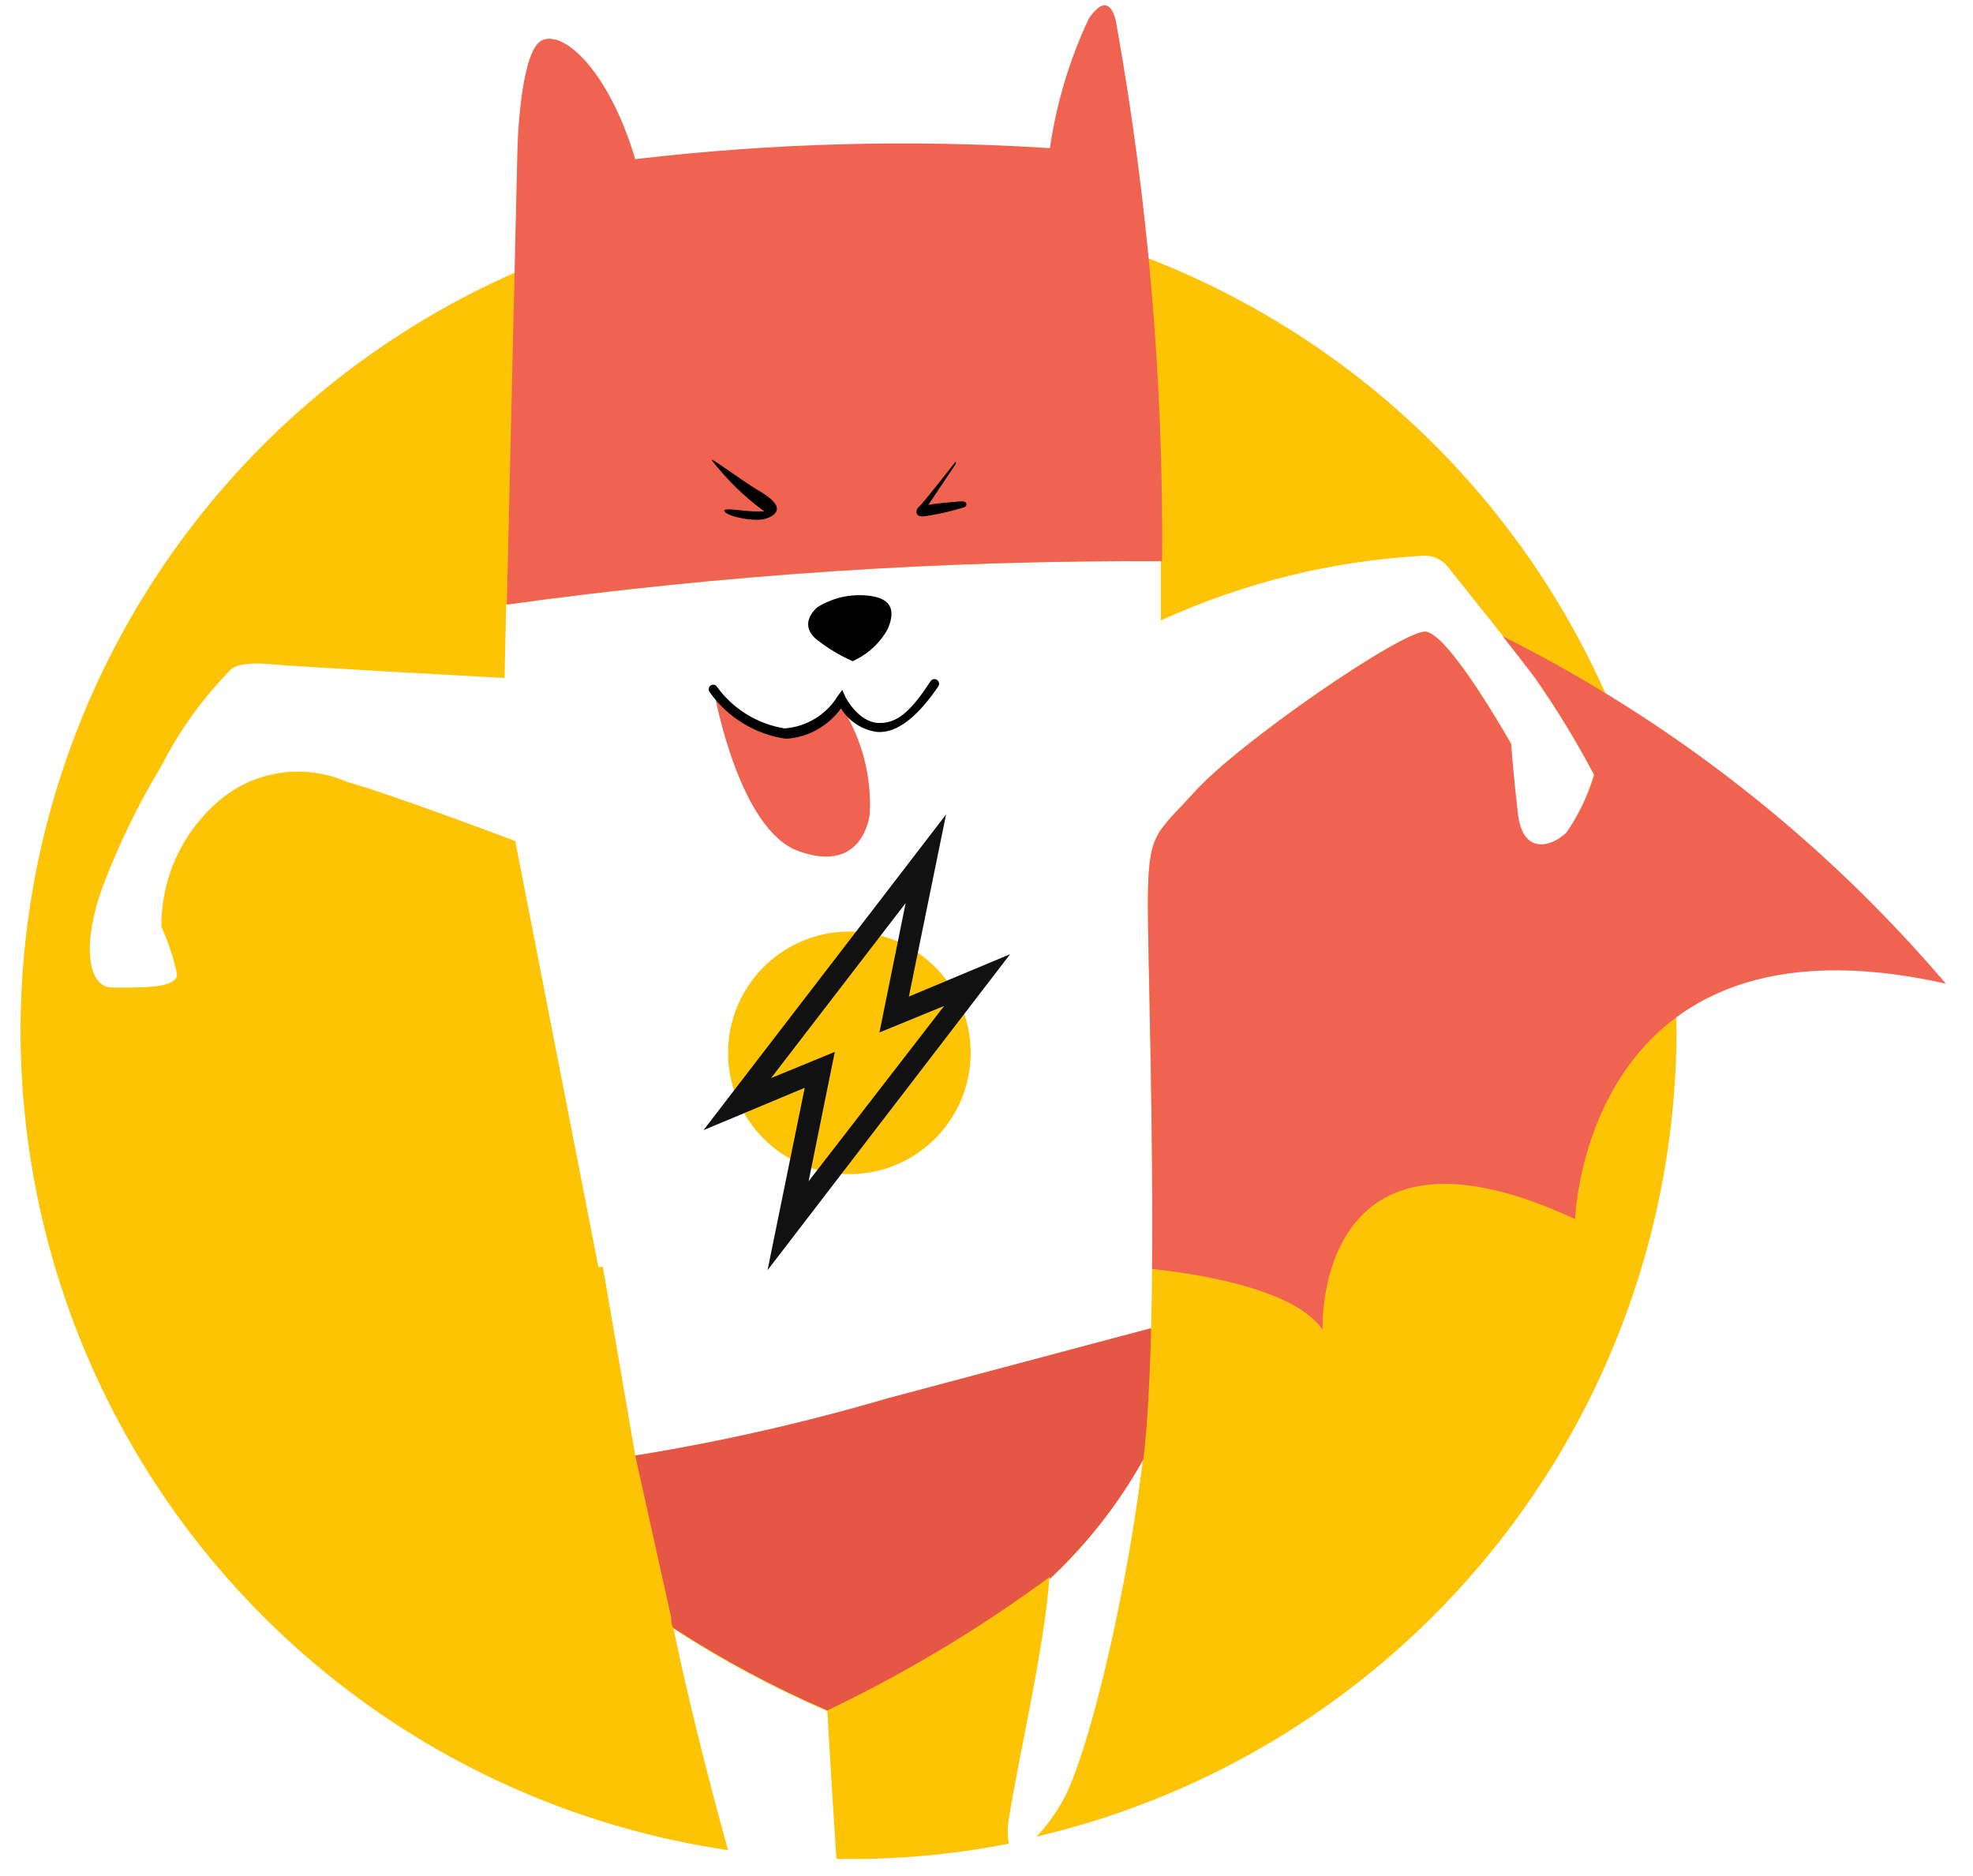 <svg width="61" height="58" viewBox="0 0 61 58" fill="none" xmlns="http://www.w3.org/2000/svg">
<path d="M49.88 22C48.156 17.869 45.38 14.263 41.828 11.54C38.276 8.817 34.072 7.072 29.636 6.479C25.2 5.887 20.685 6.467 16.543 8.163C12.401 9.859 8.776 12.61 6.028 16.144C3.281 19.677 1.508 23.869 0.885 28.301C0.262 32.733 0.812 37.251 2.479 41.405C4.147 45.558 6.874 49.202 10.388 51.974C13.903 54.745 18.082 56.547 22.51 57.2C21.93 55.11 21.34 52.8 20.82 50.35C22.333 51.331 23.925 52.184 25.58 52.9C25.58 52.9 25.7 55.06 25.86 57.47C27.648 57.501 29.435 57.343 31.19 57C31.145 56.749 31.145 56.491 31.19 56.24C31.48 54.37 32.28 51 32.44 48.83C33.593 47.751 34.572 46.5 35.34 45.12L35.28 45.56C34.73 49.82 33.58 54.37 32.88 55.63C32.653 56.047 32.374 56.434 32.05 56.78C35.67 55.931 39.062 54.305 41.99 52.014C44.919 49.723 47.314 46.823 49.011 43.515C50.707 40.206 51.663 36.568 51.813 32.853C51.963 29.138 51.304 25.435 49.88 22ZM48.41 25.79C47.97 26.22 47.06 26.51 46.91 25.21C46.76 23.91 46.72 23 46.72 23C46.72 23 44.79 19.57 44.07 19.53C43.35 19.49 38.24 23 36.89 24.53C35.72 25.82 35.49 25.73 35.49 28C35.49 29.71 35.71 36.17 35.59 41.11L27.44 43.28C24.878 44.015 22.273 44.59 19.64 45L18.64 39.17H18.5L15.93 26C15.93 26 12.12 24.56 10.72 24.17C10.063 23.882 9.337 23.789 8.628 23.901C7.919 24.012 7.257 24.324 6.72 24.8C6.172 25.28 5.734 25.872 5.435 26.536C5.137 27.201 4.985 27.922 4.99 28.65C5.201 29.115 5.362 29.601 5.47 30.1C5.52 30.58 4.27 30.53 3.47 30.53C2.67 30.53 2.55 29.09 3.18 27.4C3.671 26.101 4.281 24.849 5 23.66C5.541 22.598 6.239 21.624 7.07 20.77C7.07 20.77 7.21 20.43 8.32 20.53C9.43 20.63 15.6 20.96 15.6 20.96L15.65 18.69C22.356 17.764 29.12 17.316 35.89 17.35C35.89 17.96 35.89 18.57 35.89 19.18C38.454 18.01 41.215 17.331 44.03 17.18C44.181 17.176 44.33 17.21 44.464 17.278C44.599 17.346 44.714 17.446 44.8 17.57C45.14 18 47.21 20.57 47.45 20.94C48.122 21.901 48.733 22.903 49.28 23.94C49.093 24.597 48.799 25.218 48.41 25.78V25.79Z" fill="#FDC305"/>
<path d="M46.46 19.67C46.93 20.27 47.34 20.8 47.46 20.96C48.132 21.921 48.743 22.923 49.29 23.96C49.1 24.595 48.809 25.196 48.43 25.74C47.99 26.17 47.08 26.46 46.93 25.16C46.78 23.86 46.72 23 46.72 23C46.72 23 44.79 19.57 44.07 19.53C43.35 19.49 38.24 23 36.89 24.53C35.72 25.82 35.49 25.73 35.49 28C35.49 29.5 35.66 34.65 35.62 39.23C37.43 39.43 40.09 39.93 40.89 41.11C40.89 41.11 40.6 33.93 48.7 37.69C48.7 37.69 48.98 27.9 60.16 30.41C56.359 25.948 51.7 22.296 46.46 19.67Z" fill="#F06351"/>
<path d="M35.93 17.35C35.971 11.809 35.502 6.275 34.53 0.82C34.53 0.82 34.38 -0.48 33.66 0.58C33.066 1.847 32.661 3.195 32.46 4.58C28.185 4.306 23.894 4.42 19.64 4.92C18.82 2.17 17.42 0.92 16.75 1.25C16.08 1.58 16 4.53 16 4.53L15.67 18.69C22.383 17.763 29.153 17.315 35.93 17.35Z" fill="#F06351"/>
<path d="M35.35 45.12C35.48 44.05 35.55 42.63 35.59 41.06L27.44 43.23C24.879 43.982 22.274 44.573 19.64 45L20.75 50C20.75 50.11 20.75 50.22 20.82 50.33C22.333 51.311 23.925 52.164 25.58 52.88C27.999 51.724 30.302 50.341 32.46 48.75V48.81C33.608 47.737 34.583 46.492 35.35 45.12Z" fill="#E55645"/>
<path d="M22 14.22C21.95 14.12 23 14.9 23.41 15.14C23.82 15.38 24.02 15.56 24.02 15.73C24.02 15.9 23.76 16.07 23.4 16.07C23.04 16.07 22.48 15.95 22.4 15.81C22.32 15.67 23 15.81 23.34 15.81H23.63C23.014 15.36 22.466 14.824 22 14.22Z" fill="black"/>
<path d="M29.5 14.33C29.5 14.33 28.5 15.61 28.41 15.67C28.32 15.73 28.24 16.01 28.6 15.96C29.013 15.898 29.421 15.805 29.82 15.68C29.93 15.62 29.89 15.48 29.7 15.5C29.51 15.52 29.02 15.55 28.7 15.61L29.55 14.34C29.55 14.34 29.58 14.22 29.5 14.33Z" fill="black"/>
<path d="M26.36 20.44C26.823 20.236 27.207 19.884 27.45 19.44C27.73 18.78 27.45 18.53 27.01 18.44C26.405 18.33 25.78 18.451 25.26 18.78C24.87 19.15 24.92 19.51 25.26 19.78C25.598 20.045 25.967 20.267 26.36 20.44Z" fill="black"/>
<path d="M26 21.7C25.885 21.927 25.729 22.13 25.54 22.3C25.255 22.529 24.905 22.662 24.54 22.68C23.989 22.734 23.439 22.577 23 22.24C22.798 22.122 22.619 21.97 22.47 21.79C22.37 21.681 22.247 21.596 22.11 21.54C22.11 21.54 22.86 25.65 24.68 26.31C26.5 26.97 26.84 25.55 26.89 25.17C26.951 24.032 26.665 22.902 26.07 21.93C26.07 21.63 26.05 21.83 26 21.7Z" fill="#F06351"/>
<path d="M24.3 22.84C23.832 22.773 23.383 22.611 22.979 22.366C22.575 22.12 22.225 21.795 21.95 21.41C21.925 21.383 21.912 21.347 21.912 21.31C21.912 21.273 21.925 21.238 21.95 21.21C21.963 21.197 21.979 21.186 21.996 21.179C22.013 21.172 22.031 21.168 22.05 21.168C22.069 21.168 22.087 21.172 22.104 21.179C22.121 21.186 22.137 21.197 22.15 21.21C22.398 21.557 22.711 21.852 23.074 22.077C23.436 22.302 23.839 22.452 24.26 22.52C24.593 22.495 24.915 22.391 25.2 22.217C25.485 22.044 25.725 21.805 25.9 21.52L26.04 21.33L26.14 21.55C26.14 21.55 26.52 22.31 27.14 22.35C27.76 22.39 28.2 21.93 28.77 21.06C28.791 21.028 28.824 21.006 28.862 20.999C28.899 20.991 28.938 20.999 28.97 21.02C29.002 21.041 29.024 21.074 29.031 21.112C29.039 21.149 29.031 21.188 29.01 21.22C28.343 22.2 27.713 22.67 27.12 22.63C26.891 22.6 26.671 22.518 26.477 22.392C26.283 22.266 26.12 22.098 26 21.9C25.804 22.173 25.55 22.399 25.256 22.562C24.962 22.725 24.635 22.82 24.3 22.84Z" fill="black"/>
<path d="M26.26 36.3C28.331 36.3 30.01 34.621 30.01 32.55C30.01 30.479 28.331 28.8 26.26 28.8C24.189 28.8 22.51 30.479 22.51 32.55C22.51 34.621 24.189 36.3 26.26 36.3Z" fill="#FDC305"/>
<path d="M31.23 29.5L28.1 30.81L29.25 25.18L21.75 34.94L24.88 33.63L23.73 39.27L31.23 29.5ZM23.84 33.33L28 27.92L27.19 31.92L29.19 31.1L25 36.52L25.81 32.52L23.84 33.33Z" fill="#111111"/>
</svg>
